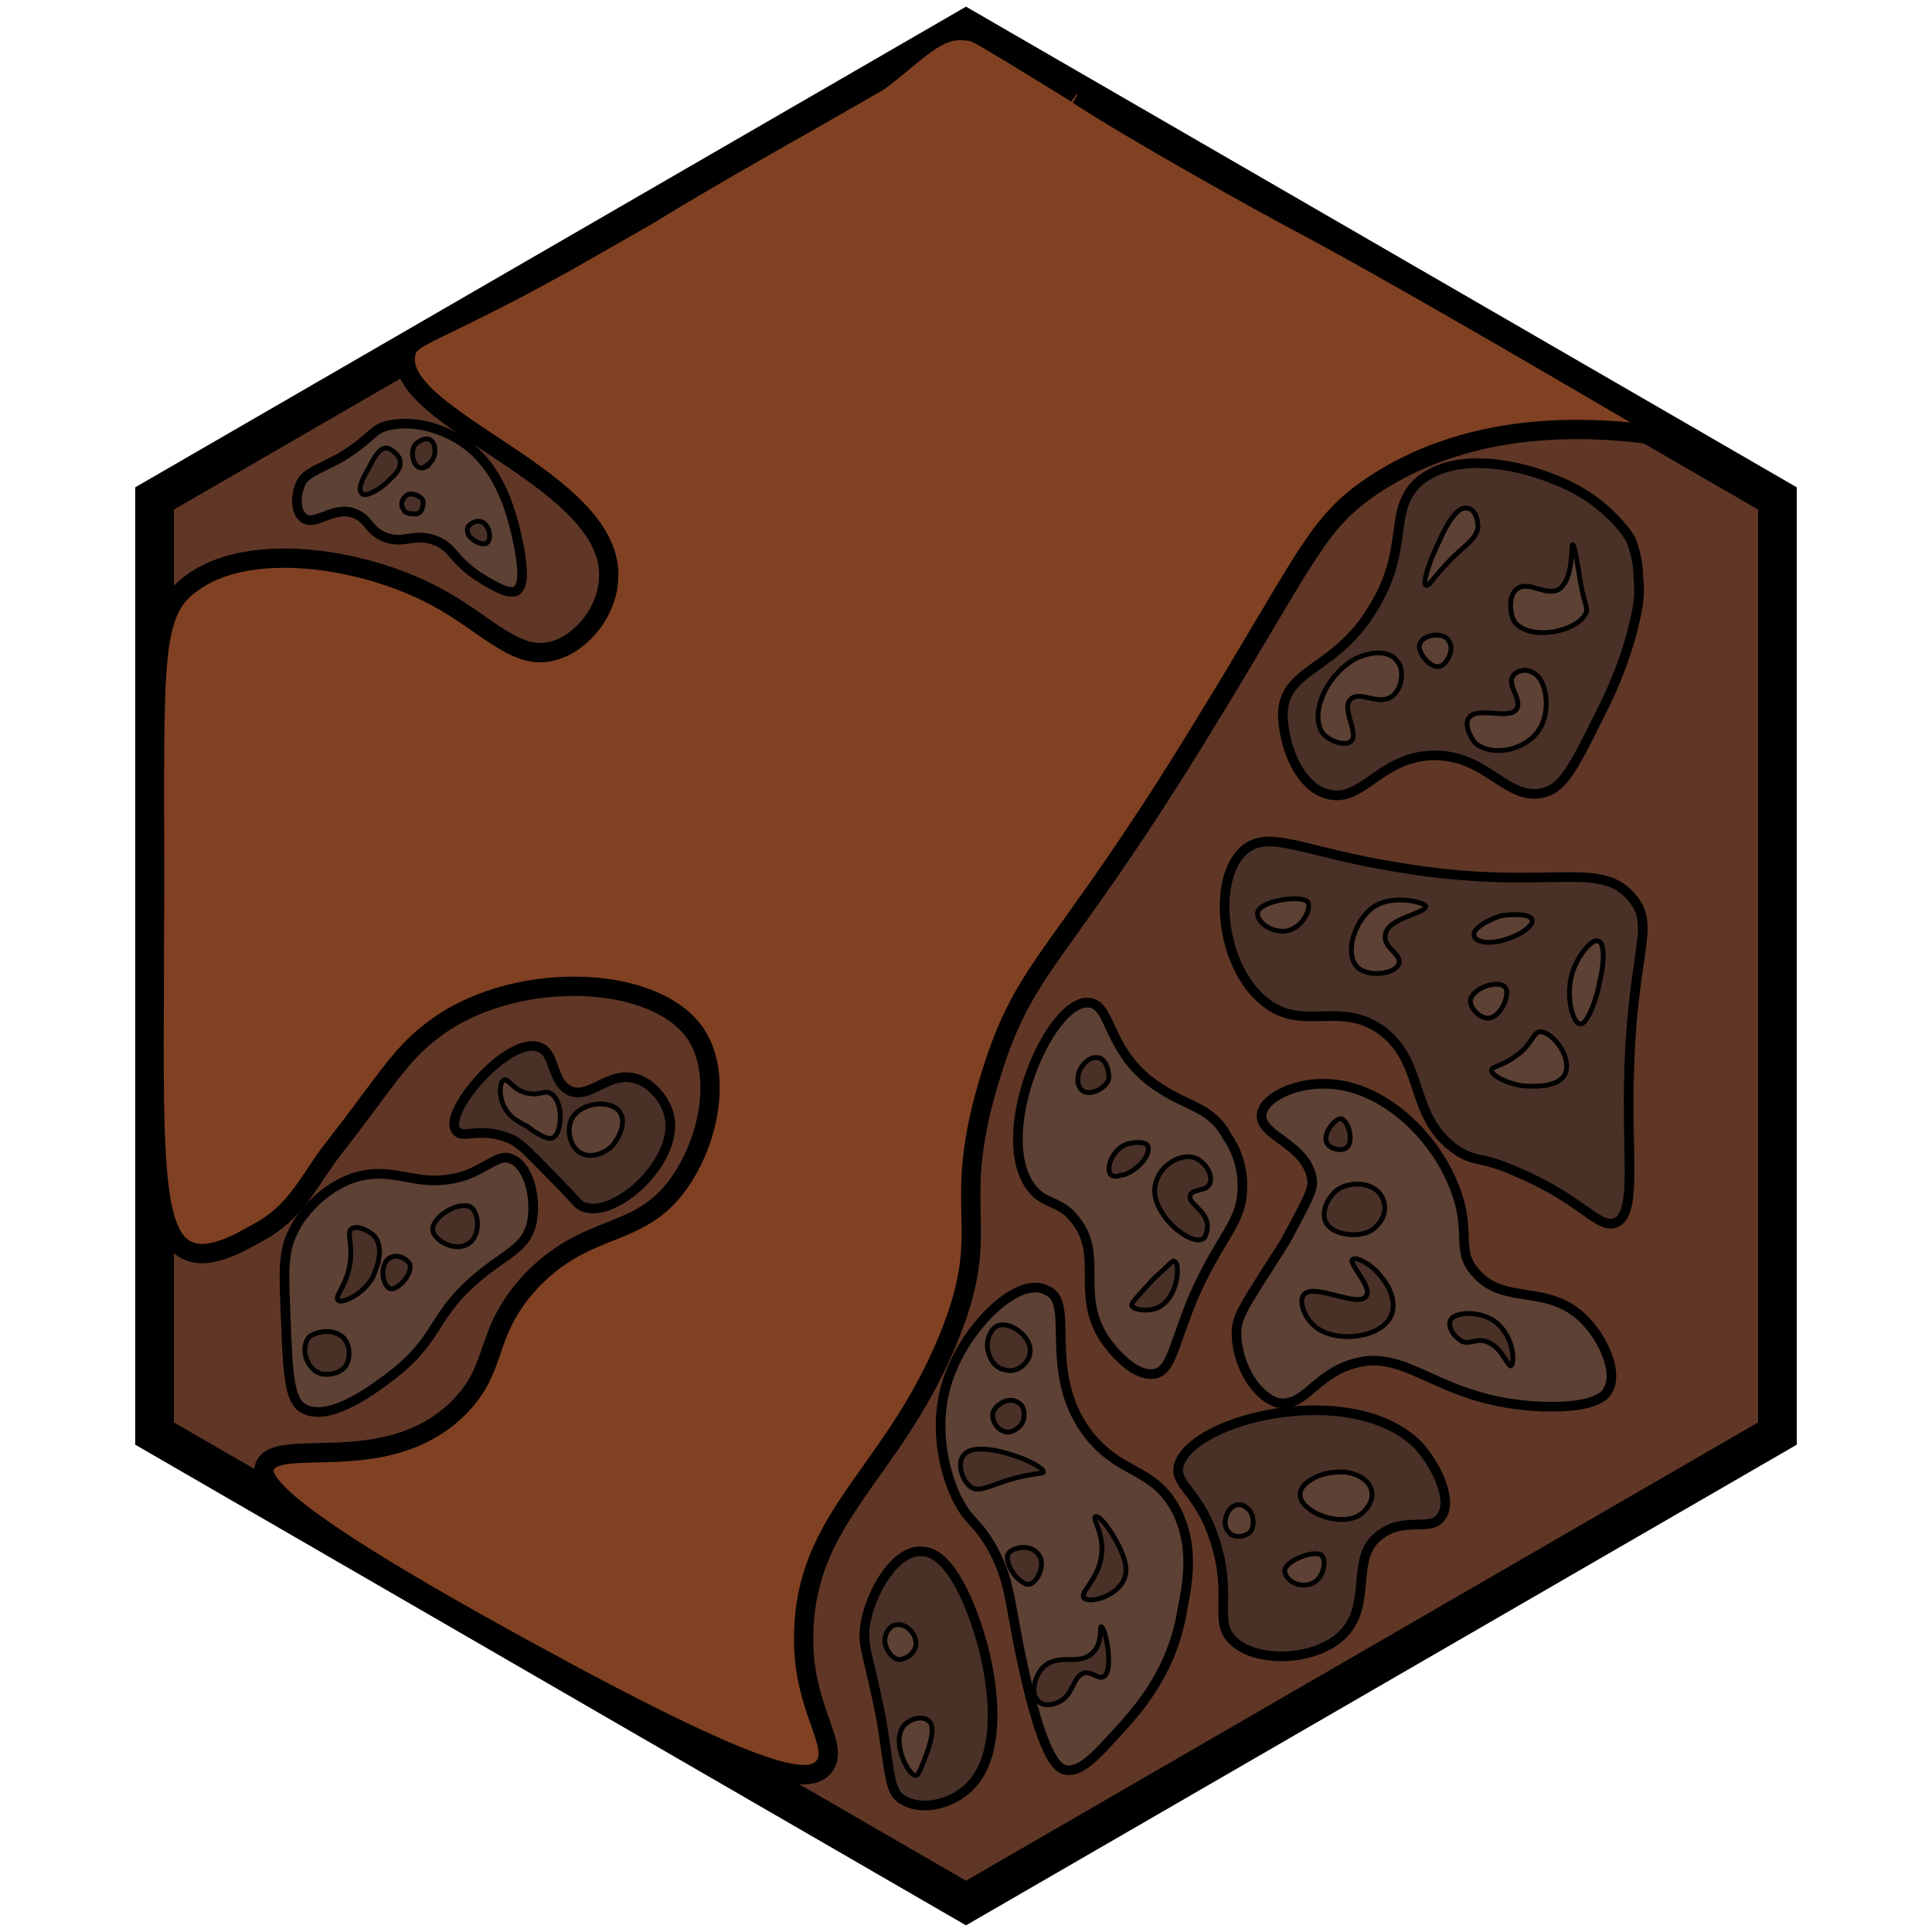 <?xml version="1.0" encoding="utf-8"?>
<!-- Generator: Adobe Illustrator 26.0.3, SVG Export Plug-In . SVG Version: 6.00 Build 0)  -->
<svg version="1.1" id="Ebene_2_00000126308112139821010380000011903406711838980787_"
	 xmlns="http://www.w3.org/2000/svg" xmlns:xlink="http://www.w3.org/1999/xlink" x="0px" y="0px" viewBox="0 0 100 100"
	 style="enable-background:new 0 0 100 100;" xml:space="preserve">
<style type="text/css">
	.st0{fill:#603726;stroke:#000000;stroke-width:2;stroke-miterlimit:10;}
	.st1{fill:#804122;stroke:#000000;stroke-miterlimit:10;}
	.st2{fill:#493127;stroke:#000000;stroke-width:0.5;stroke-miterlimit:10;}
	.st3{fill:#5D4135;stroke:#000000;stroke-width:0.5;stroke-miterlimit:10;}
	.st4{fill:#5D4135;stroke:#000000;stroke-width:0.25;stroke-miterlimit:10;}
	.st5{fill:#493127;stroke:#000000;stroke-width:0.25;stroke-miterlimit:10;}
	.st6{fill:none;stroke:#000000;stroke-width:0.25;stroke-miterlimit:10;}
</style>
<polygon class="st0" points="8,74.2 50,98.5 92,74.2 92,25.8 50,1.5 8,25.8 "/>
<path class="st1" d="M67.8,11.8c-2.3-1.2-9.1-5-12-6.9c0,0,0.2,0.1-3.4-2.1c-1.7-1-1.9-1.2-2.4-1.2c-1.5-0.2-2.5,1.1-4.5,2.6
	c0,0-1.9,1.1-5.6,3.2c-2.1,1.2-4.2,2.4-6.3,3.7c-2.8,1.6-4.2,2.4-4.2,2.4c-7,3.9-8.2,3.8-8.4,4.8c-0.7,3.4,10.9,6.5,10.5,11.7
	c-0.1,1.7-1.4,3.3-2.9,3.7c-1.9,0.5-3.4-1.4-6-2.8c-3.9-2.1-9.8-2.9-12.7-0.7C7.8,31.7,8,34.2,8,45.6c0,13-0.4,18.5,1.9,19.2
	c1.2,0.4,2.9-0.7,3.8-1.2c1.8-1.1,2.4-2.7,3.6-4.2c2.5-3.2,3.4-4.8,5-6c4-3.2,11.5-3.1,13.7,0.1c1.4,2.1,0.7,5.6-0.9,7.8
	c-2.1,2.9-4.7,1.9-7.7,5.1c-2.5,2.8-1.5,4.4-3.8,6.6c-3.7,3.5-9.3,1.3-9.9,2.9c-0.3,0.8,0.9,2.6,13.5,9.5
	c12.6,6.9,14.6,6.9,15.4,6.1c1-1.1-1.1-3-1-6.9c0.1-6.1,4.5-8.2,7.4-15.1c2.6-6.2,0-6.5,2.3-13.9c1.8-5.8,3.5-5.8,10.8-17.7
	c5.6-9.1,6-10.8,9-12.8c5.3-3.5,11.7-3.1,15.7-2.4C77.6,17.3,71.7,13.9,67.8,11.8z"/>
<path class="st2" d="M80.4,24.8c-0.7-0.3-4.5-1.7-6.8,0c-1.9,1.5-0.5,3.5-2.6,6.8c-1.9,3.1-4.5,3-4.6,5.3c0,1.6,0.8,3.8,2.3,4.2
	c1.8,0.5,2.7-1.9,5.4-2c2.9-0.1,3.9,2.5,5.9,1.9c1-0.3,1.6-1.6,2.9-4.2c0.3-0.6,1.2-2.4,1.7-4.6c0.2-0.8,0.3-1.5,0.2-2.3
	c0-0.8-0.2-1.5-0.4-2C83.9,27.1,82.6,25.6,80.4,24.8z"/>
<path class="st2" d="M72.4,44.9c-5-0.8-6.7-2-8-0.9c-1.7,1.5-1.2,6,1,7.8c2,1.7,4-0.1,6.2,1.6c2.2,1.7,1.3,4.5,3.9,6.2
	c1,0.6,1.1,0.2,3.1,1.1c3.3,1.4,4.1,2.9,5,2.6c1-0.4,0.7-2.6,0.7-6.2c0-7.8,1.5-9,0.2-10.6C82.8,44.4,80.2,46.2,72.4,44.9z"/>
<path class="st3" d="M76.4,65.9c-1.1-1.2-0.2-2.1-1.1-4.4c-1.1-2.9-4-5.5-6.9-5.4c-1.4,0-3,0.7-3.1,1.6c-0.1,1.1,2.3,1.5,2.6,3.3
	c0.1,0.5-0.1,0.9-1.4,3.3C64.4,67.6,64,68.1,64,69c0,1.5,0.9,3.2,2.1,3.6c1.4,0.3,1.9-1.4,3.9-2c2.9-0.9,4.4,2,9.8,2.2
	c2.8,0.1,3.3-0.6,3.4-0.8c0.6-0.9-0.2-2.7-1.2-3.7C80.1,66.4,77.9,67.6,76.4,65.9z"/>
<path class="st3" d="M60,56.3c-2.8-1.8-2.4-4.4-3.7-4.4c-2-0.1-5,6.9-2.9,9.6c0.7,0.9,1.5,0.6,2.3,1.7c1.4,1.8,0,3.7,1.4,6
	c0.6,0.9,1.7,2.1,2.7,1.9c0.8-0.2,0.9-1.3,1.9-3.8c1.5-3.5,2.7-4,2.6-6.1c0-0.4-0.1-1.4-0.8-2.4C62.7,57.3,61.5,57.3,60,56.3z"/>
<path class="st2" d="M61,75.9c-0.2,1,1.1,1.3,1.9,3.9c0.9,2.8-0.1,4.1,0.9,5.1c1.2,1.2,4.3,1.1,5.7-0.3c1.6-1.6,0.3-4.1,2-5.2
	c1.2-0.9,2.6-0.1,3.1-0.9c0.6-0.8-0.2-2.6-1.2-3.7C70,71.4,61.6,73.4,61,75.9z"/>
<path class="st3" d="M49.3,70.8c-1.4,3.2,0,6.3,0.2,6.7c0.7,1.4,1,1.1,1.9,2.7c1,1.9,0.8,2.8,1.7,6.7c1,4.3,1.7,4.6,2,4.7
	c0.8,0.2,1.6-0.7,2.7-1.9c1.1-1.2,2.9-3.2,3.4-6.4c0.3-1.5,0.6-3.3-0.3-5.1c-1.2-2.3-2.9-1.8-4.6-4c-2.4-3.2-0.6-6.8-2.1-7.4
	C52.8,66,50.3,68.4,49.3,70.8z"/>
<path class="st2" d="M44.8,84c-0.2,1.2,0.1,1.4,0.8,4.9c0.5,3,0.4,3.9,1.2,4.3c0.9,0.5,2.2,0.2,3-0.4c2.4-1.7,1.4-6.2,1.2-7.1
	c-0.4-1.7-1.6-5.4-3.3-5.4C46.4,80.2,45.1,82.3,44.8,84z"/>
<path class="st2" d="M29.6,56.5c-1.1-0.4-0.8-2-1.7-2.3c-1.6-0.6-5,3.4-4.3,4.3c0.3,0.5,1.2-0.2,2.7,0.4c0.6,0.2,1.1,0.8,2.2,1.9
	c1.4,1.4,1.4,1.6,1.8,1.7c1.7,0.5,5-2.6,4.3-4.9c-0.2-0.7-0.9-1.6-1.8-1.8C31.5,55.5,30.6,56.8,29.6,56.5z"/>
<path class="st3" d="M26.5,60c-0.6-0.3-1.1,0.3-2.3,0.8c-2.6,0.9-3.7-0.6-6,0.2c-1.9,0.7-2.9,2.4-3,2.7c-0.6,1.1-0.5,2.3-0.4,4.8
	c0.1,2.7,0.2,4,0.9,4.4c1.4,0.8,3.9-1.2,4.7-1.8c2.5-2,1.9-3.1,4.7-5.3c1.3-1,2.1-1.3,2.4-2.4C27.8,62.1,27.4,60.4,26.5,60z"/>
<path class="st4" d="M80.7,30.5c-0.7,0.4-1.6-0.5-2.2,0c-0.4,0.3-0.4,1.2-0.1,1.7c0.8,1,3.3,0.5,3.7-0.5c0.1-0.3-0.1-0.4-0.3-1.6
	c-0.2-1.2-0.3-1.9-0.4-1.9C81.3,28.1,81.5,29.9,80.7,30.5z"/>
<path class="st4" d="M74.5,28c-0.4,0.8-0.9,2.1-0.7,2.3c0.2,0.1,0.5-0.7,2-2c0.3-0.3,0.6-0.5,0.7-1c0-0.5-0.2-1-0.6-1
	C75.4,26.2,74.8,27.3,74.5,28z"/>
<path class="st4" d="M79.4,38.1c-0.8,0.8-2.2,1-3,0.4c-0.3-0.3-0.6-1-0.4-1.3c0.4-0.7,2.1,0.1,2.5-0.5c0.3-0.5-0.5-1.2-0.2-1.7
	c0.2-0.3,0.7-0.4,1-0.2C80.1,35.1,80.4,37.1,79.4,38.1z"/>
<path class="st4" d="M73.5,33.3c-0.2,0.4,0.5,1.3,1,1.2c0.4-0.1,0.8-0.9,0.5-1.3C74.8,32.7,73.7,32.8,73.5,33.3z"/>
<path class="st4" d="M69.7,34.4c-1.2,0.9-1.9,2.7-1.2,3.6c0.4,0.4,1.1,0.6,1.4,0.4c0.5-0.4-0.5-1.7,0-2.2c0.5-0.5,1.5,0.4,2.2-0.2
	c0.5-0.4,0.6-1.4,0.2-1.8C71.8,33.5,70.4,33.8,69.7,34.4z"/>
<path class="st4" d="M82.8,50.8c-0.1,0.7-0.6,2.2-1,2.2c-0.4,0-0.8-1.5-0.4-2.7c0.3-0.9,1-1.7,1.3-1.6
	C83.2,48.8,82.9,50.5,82.8,50.8z"/>
<path class="st4" d="M77,52.7c-0.4,0-0.9-0.5-0.9-0.9c0.1-0.7,1.5-1.1,1.8-0.7C78.2,51.4,77.7,52.7,77,52.7z"/>
<path class="st4" d="M81,55.6c-0.4,0.8-2,0.6-2.2,0.6c-0.7-0.1-1.6-0.5-1.6-0.8c0-0.2,0.5-0.2,1.2-0.7c0.9-0.6,0.9-1.2,1.3-1.3
	C80.4,53.4,81.4,54.8,81,55.6z"/>
<path class="st4" d="M76.3,48.4c-0.1-0.3,0.7-0.8,1.4-1c0.6-0.1,1.5-0.1,1.6,0.2c0.1,0.3-0.6,0.8-1.3,1
	C77.2,48.9,76.3,48.8,76.3,48.4z"/>
<path class="st4" d="M70.9,47.1c-0.9,0.8-1.3,2.4-0.6,3c0.6,0.5,1.9,0.3,2.1-0.2c0.2-0.5-0.8-0.8-0.7-1.5c0.1-0.9,2.1-1.1,2.1-1.5
	C73.7,46.7,71.9,46.2,70.9,47.1z"/>
<path class="st4" d="M65.1,47.2c-0.1,0.4,0.5,1,1.3,1c0.9,0,1.5-1.1,1.3-1.5C67.4,46.3,65.3,46.6,65.1,47.2z"/>
<path class="st5" d="M76.8,69.4c0.9,0.2,1.2,1.3,1.4,1.3c0.2-0.1,0.2-1.4-0.7-2.2c-0.8-0.7-2.2-0.6-2.4-0.2c-0.2,0.3,0.1,0.8,0.4,1
	C75.9,69.7,76.3,69.3,76.8,69.4z"/>
<path class="st5" d="M70,65.2c-0.2,0.2,1.1,1.5,0.7,1.9c-0.4,0.6-2.7-0.7-3.2-0.1c-0.3,0.3,0,1.1,0.4,1.5c1,1.1,3.6,0.8,4.1-0.4
	c0.4-0.9-0.4-1.9-0.5-2C71,65.4,70.1,65,70,65.2z"/>
<path class="st5" d="M71.5,61.9c-0.4-0.7-1.6-0.8-2.3-0.3c-0.5,0.4-0.8,1.1-0.6,1.6c0.3,0.8,2.1,1,2.7,0.2
	C71.7,63,71.8,62.4,71.5,61.9z"/>
<path class="st5" d="M69.4,57.9c-0.3,0-1,0.8-0.7,1.3c0.2,0.3,0.8,0.4,1,0.2C70.1,59.1,69.8,58,69.4,57.9z"/>
<path class="st4" d="M71,77.2c-0.1-0.7-1.1-1.1-1.8-1c-0.9,0-2,0.6-1.9,1.2c0,0.8,2,1.7,3.1,1C70.7,78.2,71.1,77.7,71,77.2z"/>
<path class="st4" d="M64.8,78.4c-0.1-0.3-0.5-0.6-0.8-0.5c-0.5,0.1-0.8,1-0.4,1.4c0.2,0.3,0.8,0.3,1.1,0
	C64.9,79.1,64.9,78.7,64.8,78.4z"/>
<path class="st4" d="M66.5,81.3c0,0.4,0.6,0.9,1.3,0.7c0.7-0.2,0.9-1.2,0.6-1.5C68,80.2,66.5,80.8,66.5,81.3z"/>
<path class="st5" d="M62.6,61.3c0.2-0.4-0.1-1-0.6-1.3c-0.7-0.4-1.8,0.2-2.1,1c-0.4,0.9,0.2,1.7,0.4,2c0.6,0.8,1.6,1.4,2,1.1
	c0.2-0.2,0.2-0.7,0.2-0.7c-0.1-0.8-1-1.1-0.9-1.5C61.7,61.5,62.4,61.7,62.6,61.3z"/>
<path class="st5" d="M59.4,59.3c0.2,0.4-0.4,1.2-1.2,1.5c-0.2,0-0.5,0.2-0.7,0c-0.3-0.3,0.1-1.4,0.9-1.6
	C58.8,59.1,59.3,59.1,59.4,59.3z"/>
<path class="st5" d="M57,54.8c-0.4-0.2-0.8,0.1-1,0.4c-0.3,0.4-0.3,1.1,0.1,1.3c0.4,0.2,1.2-0.2,1.3-0.7C57.4,55.5,57.3,55,57,54.8z
	"/>
<path class="st5" d="M59.7,66.2c-1,1.1-1.2,1.3-1.1,1.4c0.1,0.2,0.8,0.3,1.3,0.1c1.1-0.5,1.2-2.3,0.9-2.4
	C60.7,65.2,60.7,65.3,59.7,66.2z"/>
<path class="st5" d="M56.7,78.5c-0.2,0.1,0.5,0.9,0.3,2.1c-0.2,1.2-1.1,1.8-0.9,2.1c0.2,0.3,1.7,0,2.1-1c0.2-0.5,0-1.1-0.3-1.7
	C57.5,79.2,56.9,78.4,56.7,78.5z"/>
<path class="st6" d="M54.5,76.7"/>
<path class="st5" d="M49.9,75.3c-0.4,0.4-0.1,1.4,0.4,1.7c0.4,0.2,0.7,0,1.9-0.4c1.4-0.4,1.8-0.3,1.8-0.4
	C54.1,75.8,50.6,74.4,49.9,75.3z"/>
<path class="st5" d="M52.7,72.6c-0.4-0.3-1.1,0-1.3,0.5c-0.1,0.4,0.2,0.9,0.6,1c0.3,0.1,0.6-0.1,0.8-0.3
	C53.1,73.5,53.1,72.8,52.7,72.6z"/>
<path class="st5" d="M53.3,70.1c0.2-0.8-0.9-1.7-1.6-1.5c-0.4,0.1-0.6,0.7-0.6,1c0,0.5,0.3,1.2,0.9,1.3
	C52.6,71.1,53.2,70.6,53.3,70.1z"/>
<path class="st5" d="M52.2,80.4c-0.3,0.5,0.6,1.7,1.1,1.6c0.4-0.1,0.9-1.1,0.4-1.6C53.3,79.9,52.4,80.1,52.2,80.4z"/>
<path class="st5" d="M57.1,86.8c-0.3,0.1-0.6-0.3-1-0.2c-0.6,0.2-0.5,1.1-1.3,1.5c-0.4,0.2-0.9,0.2-1.1-0.1
	c-0.4-0.4-0.1-1.4,0.4-1.8c0.8-0.6,1.7,0,2.4-0.6c0.6-0.5,0.4-1.4,0.5-1.4C57.2,84.2,57.7,86.5,57.1,86.8z"/>
<path class="st4" d="M45.8,84.9c0,0.4,0.3,0.9,0.7,1c0.4,0,0.8-0.3,0.9-0.7c0.1-0.6-0.5-1.2-1-1.1C46.1,84.1,45.8,84.5,45.8,84.9z"
	/>
<path class="st4" d="M46.8,89.3c-0.7,0.8,0.2,2.6,0.6,2.6c0.1,0,0.2-0.2,0.4-0.7c0.4-1,0.6-1.8,0.3-2.1
	C47.8,88.8,47.2,88.9,46.8,89.3z"/>
<path class="st4" d="M29.6,57.9c-0.3,0.6-0.1,1.5,0.5,1.8c0.6,0.3,1.3-0.1,1.6-0.4c0.4-0.5,0.7-1.2,0.4-1.7
	C31.7,56.9,30.1,57,29.6,57.9z"/>
<path class="st4" d="M27.4,56.6c-0.8-0.1-1.1-0.8-1.3-0.7c-0.3,0.1-0.3,1.1,0.2,1.7c0.3,0.4,1,0.7,1,0.7l0,0
	c-0.4-0.3,0.9,0.8,1.3,0.6c0.5-0.2,0.6-1.9-0.1-2.3C28.2,56.4,28,56.7,27.4,56.6z"/>
<path class="st5" d="M22.4,63.7c0.1,0.5,1.1,1.1,1.8,0.7c0.7-0.4,0.6-1.6,0.2-1.9C23.8,62.1,22.3,63,22.4,63.7z"/>
<path class="st5" d="M20.2,66.7c0.4,0.1,1.2-0.8,1-1.3c-0.2-0.3-0.7-0.5-1-0.3C19.6,65.4,19.8,66.6,20.2,66.7z"/>
<path class="st5" d="M18.2,63.6c-0.3,0.2,0.1,0.8-0.1,1.9c-0.2,1.1-0.8,1.6-0.6,1.8c0.2,0.2,1.3-0.3,1.8-1.2c0-0.1,0.7-1.3,0.1-2.1
	C19.1,63.7,18.5,63.4,18.2,63.6z"/>
<path class="st5" d="M16,69.2c-0.5,0.6-0.1,1.7,0.6,1.9c0.4,0.1,1,0,1.3-0.4c0.3-0.5,0.2-1.3-0.3-1.6C17.1,68.8,16.4,68.9,16,69.2z"
	/>
<g>
	<path class="st3" d="M15.7,26.8c0.6,0.5,1.6-0.7,2.7-0.2c0.7,0.3,0.6,0.7,1.3,1.1c1.1,0.6,1.7-0.2,2.9,0.3c0.9,0.4,0.8,0.9,2.1,1.8
		c0.5,0.3,1.5,1,2,0.8c0.5-0.3,0.3-1.4,0.2-2.1c-0.3-1.5-0.9-4.7-3.6-6c-0.2-0.1-1.6-0.8-3.1-0.5c-1,0.2-0.8,0.6-2.6,1.7
		c-1.3,0.7-1.9,0.8-2.1,1.5C15.3,25.7,15.3,26.5,15.7,26.8z"/>
	<path class="st5" d="M20.1,24.9c0.3-0.3,0.7-0.6,0.6-1.1c-0.1-0.3-0.4-0.5-0.6-0.6c-0.4-0.1-0.7,0.4-1,1c-0.3,0.5-0.6,1.1-0.4,1.3
		C18.8,25.8,19.6,25.4,20.1,24.9z"/>
	<path class="st5" d="M21.5,26.6c-0.2,0-0.5,0-0.6-0.2c-0.2-0.3-0.1-0.6,0.2-0.8c0.3-0.1,0.8,0.1,0.8,0.4
		C21.9,26.3,21.8,26.6,21.5,26.6z"/>
	<path class="st5" d="M25.2,28.1c0.3-0.2,0.1-1-0.3-1.1c-0.3-0.1-0.8,0.2-0.7,0.5C24.2,27.9,25,28.3,25.2,28.1z"/>
	<path class="st5" d="M21.7,24.2c-0.3-0.1-0.5-0.8-0.2-1.2c0.2-0.2,0.6-0.4,0.8-0.2c0.3,0.2,0.3,0.9-0.1,1.2
		C22.3,24,22,24.3,21.7,24.2z"/>
</g>
</svg>
